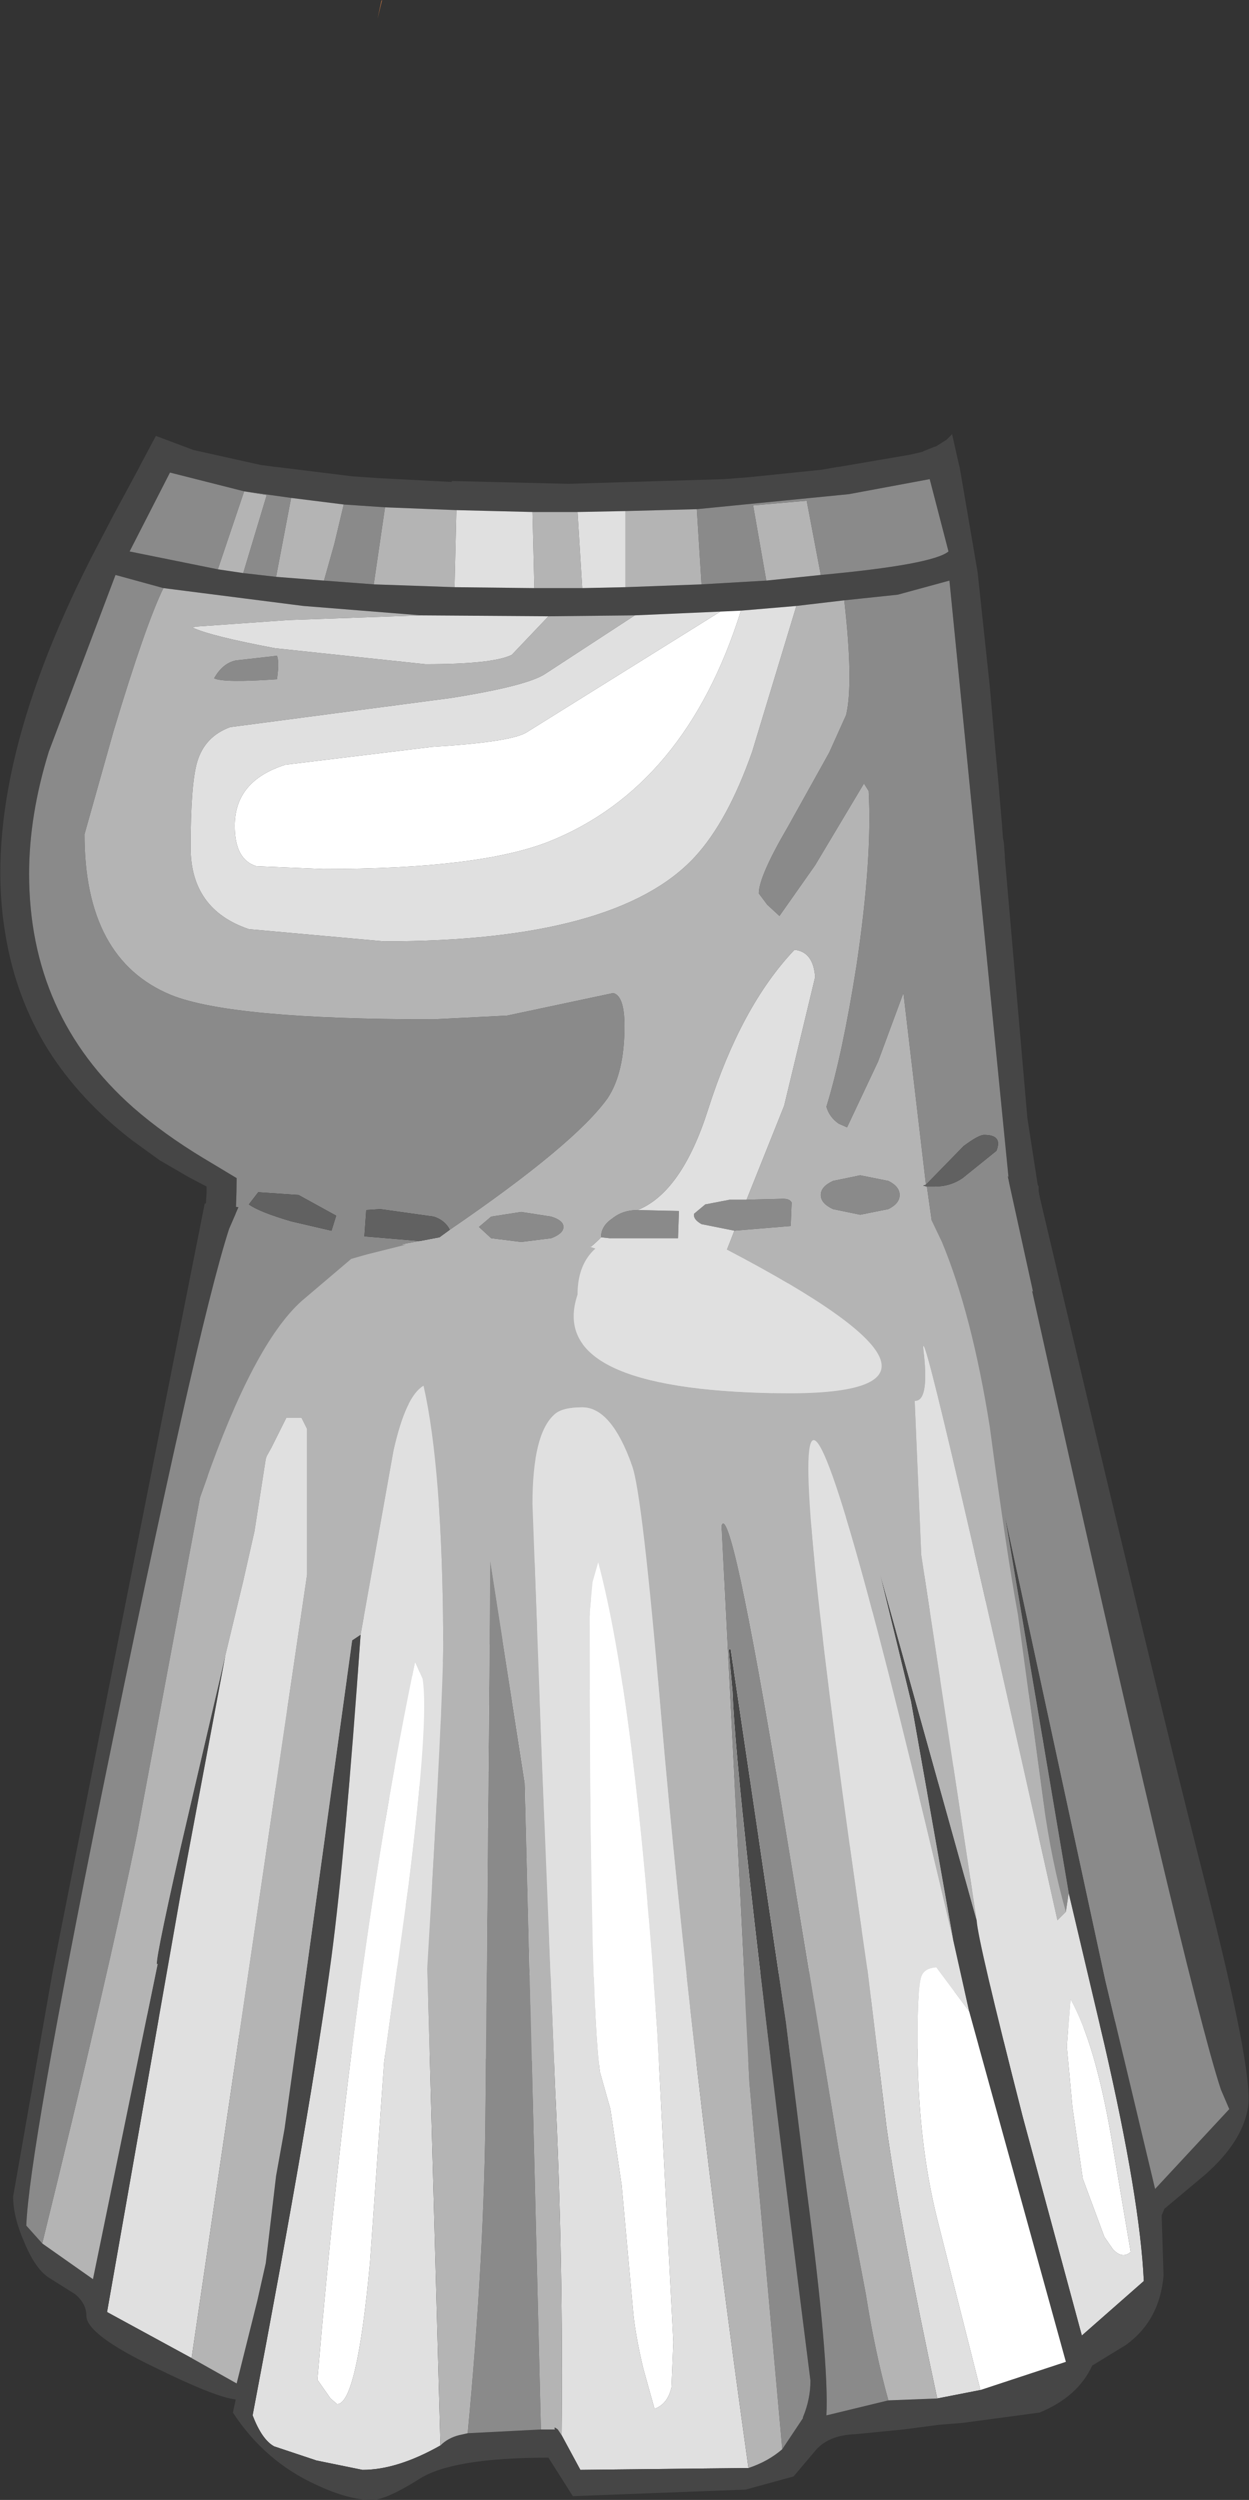 <?xml version="1.0" encoding="UTF-8" standalone="no"?>
<svg xmlns:ffdec="https://www.free-decompiler.com/flash" xmlns:xlink="http://www.w3.org/1999/xlink" ffdec:objectType="shape" height="133.05px" width="66.5px" xmlns="http://www.w3.org/2000/svg">
  <rect width="100%" height="100%" fill="#333333" stroke="none"/>
  <g transform="matrix(1.0, 0.0, 0.0, 1.0, 30.3, 127.35)">
    <path d="M-10.05 -126.95 L-10.2 -126.35 -10.0 -127.3 -9.95 -127.35 -10.05 -126.95" fill="#aa6a40" fill-rule="evenodd" stroke="none"/>
    <path d="M35.0 -20.15 L35.25 -19.3 33.15 -18.7 28.55 -17.6 24.0 -16.8 Q14.8 -15.35 3.95 -15.35 L-12.05 -16.25 -17.5 -17.05 -24.8 -18.6 -26.6 -19.1 -26.15 -20.95 -25.4 -23.75 -24.9 -25.35 -24.25 -27.65 -22.8 -33.15 -22.0 -36.55 -21.65 -38.5 -21.2 -41.75 -20.75 -45.0 -20.65 -46.05 -20.6 -46.35 -20.15 -50.7 -19.75 -56.7 -19.3 -63.9 -19.3 -63.95 -19.3 -64.2 -20.25 -64.7 -21.8 -65.6 -23.25 -66.65 Q-26.05 -68.8 -27.75 -71.5 -29.45 -74.25 -30.0 -77.55 -31.45 -85.85 -25.45 -97.65 L-24.85 -98.8 -24.25 -99.95 -22.9 -102.45 -22.8 -102.65 -22.0 -104.15 -20.0 -103.4 -16.4 -102.6 -16.0 -102.55 -15.65 -102.5 -15.6 -102.5 -11.55 -102.0 -10.1 -101.9 -6.25 -101.7 -6.25 -101.75 -0.05 -101.6 8.25 -101.85 9.55 -101.95 13.45 -102.35 14.3 -102.5 14.35 -102.5 18.15 -103.15 18.8 -103.3 18.9 -103.35 19.4 -103.55 19.55 -103.6 20.1 -103.95 20.35 -104.2 20.4 -104.25 20.4 -104.2 20.75 -102.65 20.8 -102.45 21.75 -96.9 22.4 -90.8 22.7 -87.4 22.85 -85.8 22.9 -85.2 23.05 -83.45 23.1 -82.75 23.15 -82.5 23.2 -81.8 23.2 -81.7 24.4 -67.85 24.85 -64.95 24.95 -64.3 25.0 -64.2 25.0 -64.15 25.0 -63.95 25.35 -61.9 25.95 -58.0 27.35 -49.5 27.7 -47.6 28.0 -45.8 28.15 -45.0 29.9 -36.55 30.35 -35.05 Q31.6 -30.35 33.3 -25.5 L33.65 -24.4 33.8 -23.9 34.7 -21.15 35.0 -20.15 M6.8 -100.25 L3.0 -100.15 0.45 -100.1 -1.95 -100.1 -6.0 -100.2 -9.8 -100.35 -12.0 -100.5 -14.8 -100.85 -17.3 -101.2 -21.25 -102.2 -23.4 -98.0 -18.7 -97.05 -17.35 -96.85 -15.6 -96.65 -13.05 -96.45 -10.4 -96.25 -6.1 -96.1 -1.85 -96.05 0.7 -96.05 3.0 -96.1 7.05 -96.25 10.5 -96.45 13.4 -96.75 Q19.35 -97.3 20.2 -98.0 L19.2 -101.85 14.9 -101.05 6.8 -100.25 M-21.6 -96.05 L-24.15 -96.75 -27.7 -87.35 Q-28.75 -83.95 -28.75 -80.85 -28.75 -73.3 -23.2 -68.4 -21.6 -67.0 -19.45 -65.7 L-17.7 -64.65 Q-17.7 -59.35 -19.75 -45.2 -21.3 -34.7 -23.35 -24.95 L-23.7 -23.3 -24.35 -20.5 -16.95 -18.95 -11.45 -18.15 3.95 -17.35 22.3 -18.55 27.75 -19.45 32.6 -20.55 31.85 -23.35 31.4 -25.0 30.85 -27.05 Q24.9 -49.35 23.4 -64.65 L20.25 -96.45 17.5 -95.7 14.65 -95.4 12.1 -95.1 9.15 -94.85 8.05 -94.8 3.5 -94.6 -1.1 -94.55 -7.9 -94.6 -14.15 -95.1 -21.6 -96.05" fill="#464646" fill-rule="evenodd" stroke="none"/>
    <path d="M6.8 -100.25 L14.9 -101.05 19.2 -101.85 20.2 -98.0 Q19.35 -97.3 13.4 -96.75 L12.65 -100.7 9.8 -100.45 10.5 -96.45 7.05 -96.25 6.8 -100.25 M-10.4 -96.25 L-13.05 -96.45 -12.5 -98.4 -12.0 -100.5 -9.8 -100.35 -10.4 -96.25 M-15.6 -96.65 L-17.35 -96.85 -16.1 -101.0 -17.3 -101.2 -14.8 -100.85 -15.6 -96.65 M-18.7 -97.05 L-23.4 -98.0 -21.25 -102.2 -17.3 -101.2 -18.7 -97.05 M14.65 -95.4 L17.5 -95.7 20.25 -96.45 23.4 -64.65 Q24.9 -49.35 30.85 -27.05 L31.4 -25.0 31.85 -23.35 32.6 -20.55 27.75 -19.45 22.3 -18.55 3.95 -17.35 -11.45 -18.15 -16.95 -18.95 -24.35 -20.5 -23.7 -23.3 -23.35 -24.95 Q-21.3 -34.7 -19.75 -45.2 -17.7 -59.35 -17.7 -64.65 L-19.45 -65.7 Q-21.6 -67.0 -23.2 -68.4 -28.75 -73.3 -28.75 -80.85 -28.75 -83.95 -27.7 -87.35 L-24.15 -96.75 -21.6 -96.05 Q-22.55 -94.1 -24.25 -88.45 L-25.8 -82.95 Q-25.8 -76.3 -21.2 -74.4 -18.0 -73.1 -7.25 -73.1 L-3.3 -73.3 2.35 -74.5 Q2.95 -74.35 2.95 -72.75 2.95 -70.25 2.05 -68.9 0.3 -66.45 -6.35 -61.9 -6.6 -62.4 -7.2 -62.6 L-10.05 -63.0 -10.8 -62.95 -10.9 -61.55 -7.95 -61.3 Q-10.7 -60.85 -11.35 -60.25 L-12.1 -58.3 -12.8 -41.15 -8.4 -41.45 -6.1 -41.1 -5.2 -40.6 -11.4 -38.2 Q-16.95 -36.0 -17.65 -33.3 -17.55 -32.55 -17.25 -32.35 L-15.85 -32.1 -14.35 -32.55 -12.9 -33.05 -11.15 -32.45 -8.65 -31.15 -10.1 -30.25 Q-11.7 -29.6 -13.7 -29.9 L-15.55 -23.45 -16.05 -21.9 -16.05 -21.8 -10.55 -21.05 3.95 -20.35 19.3 -21.15 26.55 -22.25 25.9 -23.85 24.9 -26.45 20.9 -26.8 19.85 -27.3 Q22.85 -27.35 23.9 -28.05 25.4 -29.1 25.4 -32.55 L25.25 -34.75 22.85 -42.35 Q20.4 -41.6 18.4 -41.6 L18.15 -41.95 17.85 -42.8 Q18.2 -43.1 20.05 -44.05 21.95 -45.0 22.4 -45.05 21.3 -48.15 19.05 -64.2 L19.45 -64.2 Q20.3 -64.2 20.95 -64.65 L22.75 -66.1 Q23.1 -66.95 22.1 -66.95 21.8 -66.95 21.0 -66.35 L19.0 -64.3 17.9 -73.65 17.8 -74.5 16.45 -70.85 14.8 -67.35 14.35 -67.55 Q13.85 -67.9 13.7 -68.45 14.55 -71.2 15.3 -75.95 16.15 -81.65 15.95 -85.25 L15.7 -85.65 13.1 -81.3 11.2 -78.6 10.55 -79.2 10.1 -79.8 Q10.1 -80.7 11.65 -83.35 L13.85 -87.3 14.75 -89.3 Q15.15 -91.0 14.65 -95.4 M9.45 -63.5 L11.4 -63.55 Q11.75 -63.55 11.85 -63.35 L11.8 -62.1 8.8 -61.85 7.05 -62.2 Q6.6 -62.45 6.65 -62.75 L7.25 -63.25 8.55 -63.5 9.45 -63.5 M1.7 -61.5 Q1.7 -62.1 2.3 -62.5 2.85 -62.95 3.65 -62.95 L5.85 -62.9 5.8 -61.45 2.15 -61.45 1.7 -61.5 M13.4 -63.75 Q13.4 -64.2 14.05 -64.5 L15.5 -64.8 17.0 -64.5 Q17.6 -64.2 17.6 -63.75 17.6 -63.3 17.0 -63.0 L15.5 -62.7 14.05 -63.0 Q13.4 -63.3 13.4 -63.75 M7.45 -1.15 L9.15 -1.2 8.7 -1.15 7.95 -1.15 7.45 -1.15 M-4.15 -62.6 L-2.55 -62.85 -0.95 -62.6 Q-0.3 -62.4 -0.3 -62.05 -0.3 -61.7 -0.95 -61.45 L-2.55 -61.25 -4.15 -61.45 -4.8 -62.05 -4.15 -62.6 M-18.9 -91.25 Q-18.45 -92.05 -17.75 -92.2 L-15.55 -92.45 Q-15.45 -92.15 -15.5 -91.65 L-15.55 -91.2 Q-18.4 -91.0 -18.9 -91.25 M-16.55 -63.9 L-17.05 -63.25 Q-16.5 -62.85 -14.8 -62.35 L-12.65 -61.85 -12.4 -62.65 -14.4 -63.75 -16.55 -63.9" fill="#8a8a8a" fill-rule="evenodd" stroke="none"/>
    <path d="M3.0 -100.15 L6.8 -100.25 7.05 -96.25 3.0 -96.1 3.0 -100.15 M13.4 -96.75 L10.5 -96.45 9.8 -100.45 12.65 -100.7 13.4 -96.75 M0.7 -96.05 L-1.85 -96.05 -1.95 -100.1 0.45 -100.1 0.7 -96.05 M-6.1 -96.1 L-10.4 -96.25 -9.8 -100.35 -6.0 -100.2 -6.1 -96.1 M-13.05 -96.45 L-15.6 -96.65 -14.8 -100.85 -12.0 -100.5 -12.5 -98.4 -13.05 -96.45 M-17.35 -96.85 L-18.7 -97.05 -17.3 -101.2 -16.1 -101.0 -17.35 -96.85 M-21.6 -96.05 L-14.15 -95.1 -7.9 -94.6 -14.95 -94.35 -19.9 -94.0 -20.05 -93.95 Q-19.1 -93.5 -15.65 -92.85 L-7.65 -92.0 Q-4.05 -92.0 -3.05 -92.5 L-1.1 -94.55 3.5 -94.6 -1.25 -91.5 Q-2.2 -90.85 -6.3 -90.2 L-18.05 -88.65 Q-19.4 -88.15 -19.8 -86.8 -20.15 -85.6 -20.15 -82.25 -20.15 -78.95 -17.05 -77.9 L-9.85 -77.25 Q2.55 -77.25 6.7 -81.75 8.45 -83.65 9.75 -87.35 L12.1 -95.1 14.65 -95.4 Q15.15 -91.0 14.75 -89.3 L13.85 -87.3 11.65 -83.35 Q10.1 -80.7 10.1 -79.8 L10.55 -79.2 11.2 -78.6 13.1 -81.3 15.7 -85.65 15.95 -85.25 Q16.15 -81.65 15.3 -75.95 14.55 -71.2 13.7 -68.45 13.85 -67.9 14.35 -67.55 L14.8 -67.35 16.45 -70.85 17.8 -74.5 17.9 -73.65 19.0 -64.3 18.85 -64.25 19.05 -64.2 Q21.3 -48.15 22.4 -45.05 21.95 -45.0 20.05 -44.05 18.2 -43.1 17.85 -42.8 L18.15 -41.95 18.4 -41.6 Q20.4 -41.6 22.85 -42.35 L25.25 -34.75 25.4 -32.55 Q25.4 -29.1 23.9 -28.05 22.85 -27.35 19.85 -27.3 L20.9 -26.8 24.9 -26.45 25.9 -23.85 26.55 -22.25 19.3 -21.15 3.95 -20.35 -10.55 -21.05 -16.05 -21.8 -16.05 -21.9 -15.55 -23.45 -13.7 -29.9 Q-11.7 -29.6 -10.1 -30.25 L-8.65 -31.15 -11.15 -32.45 -12.9 -33.05 -14.35 -32.55 -15.85 -32.1 -17.25 -32.35 Q-17.55 -32.55 -17.65 -33.3 -16.95 -36.0 -11.4 -38.2 L-5.2 -40.6 -6.1 -41.1 -8.4 -41.45 -12.8 -41.15 -12.1 -58.3 -11.35 -60.25 Q-10.7 -60.85 -7.95 -61.3 L-6.9 -61.5 -6.35 -61.9 Q0.3 -66.45 2.05 -68.9 2.95 -70.25 2.95 -72.75 2.95 -74.35 2.35 -74.5 L-3.3 -73.3 -7.25 -73.1 Q-18.0 -73.1 -21.2 -74.4 -25.8 -76.3 -25.8 -82.95 L-24.25 -88.45 Q-22.55 -94.1 -21.6 -96.05 M9.45 -63.5 L11.45 -68.5 13.1 -75.35 Q13.0 -76.7 12.0 -76.8 9.15 -73.8 7.4 -68.3 6.0 -63.9 3.65 -62.95 2.85 -62.95 2.3 -62.5 1.7 -62.1 1.7 -61.5 1.0 -60.7 -4.1 -57.05 -8.55 -53.9 -8.55 -53.05 -8.55 -48.25 -6.1 -46.5 -1.75 -44.35 2.05 -41.6 -4.7 -40.05 -8.55 -38.05 -11.15 -36.75 -11.15 -36.2 -11.15 -34.25 -6.7 -31.4 L-1.7 -28.55 Q-5.25 -28.0 -7.05 -27.1 -9.65 -25.8 -10.0 -23.3 L-10.1 -22.75 -2.7 -22.25 Q0.55 -22.1 3.95 -22.1 L14.05 -22.4 17.55 -22.7 Q14.1 -25.9 14.1 -27.1 14.1 -29.2 17.55 -31.0 21.0 -32.8 21.0 -34.95 21.0 -37.2 17.4 -40.55 L11.05 -45.85 Q16.0 -46.7 17.5 -47.5 18.35 -47.95 18.35 -48.8 18.35 -52.6 17.7 -55.3 16.75 -59.35 14.55 -59.35 11.9 -59.35 10.0 -58.55 8.1 -57.75 7.2 -57.75 L8.8 -61.85 11.8 -62.1 11.85 -63.35 Q11.75 -63.55 11.4 -63.55 L9.45 -63.5 M13.4 -63.75 Q13.4 -63.3 14.05 -63.0 L15.5 -62.7 17.0 -63.0 Q17.6 -63.3 17.6 -63.75 17.6 -64.2 17.0 -64.5 L15.5 -64.8 14.05 -64.5 Q13.4 -64.2 13.4 -63.75 M-18.9 -91.25 Q-18.4 -91.0 -15.55 -91.2 L-15.5 -91.65 Q-15.45 -92.15 -15.55 -92.45 L-17.75 -92.2 Q-18.45 -92.05 -18.9 -91.25 M-4.15 -62.6 L-4.8 -62.05 -4.15 -61.45 -2.55 -61.25 -0.95 -61.45 Q-0.3 -61.7 -0.3 -62.05 -0.3 -62.4 -0.95 -62.6 L-2.55 -62.85 -4.15 -62.6" fill="#b4b4b4" fill-rule="evenodd" stroke="none"/>
    <path d="M3.0 -96.1 L0.7 -96.05 0.45 -100.1 3.0 -100.15 3.0 -96.1 M-1.85 -96.05 L-6.1 -96.1 -6.0 -100.2 -1.95 -100.1 -1.85 -96.05 M-7.9 -94.6 L-1.1 -94.55 -3.05 -92.5 Q-4.05 -92.0 -7.65 -92.0 L-15.65 -92.85 Q-19.1 -93.5 -20.05 -93.95 L-19.9 -94.0 -14.95 -94.35 -7.9 -94.6 M3.5 -94.6 L8.05 -94.8 -2.3 -88.35 Q-3.2 -87.85 -7.3 -87.6 L-15.1 -86.65 Q-17.8 -85.8 -17.8 -83.4 -17.8 -81.6 -16.65 -81.25 L-13.1 -81.1 Q-4.8 -81.1 -1.1 -82.55 6.2 -85.45 9.15 -94.85 L12.1 -95.1 9.75 -87.35 Q8.45 -83.65 6.7 -81.75 2.55 -77.25 -9.85 -77.25 L-17.05 -77.9 Q-20.15 -78.95 -20.15 -82.25 -20.15 -85.6 -19.8 -86.8 -19.4 -88.15 -18.05 -88.65 L-6.3 -90.2 Q-2.2 -90.85 -1.25 -91.5 L3.5 -94.6 M3.65 -62.95 Q6.0 -63.9 7.4 -68.3 9.15 -73.8 12.0 -76.8 13.0 -76.7 13.1 -75.35 L11.45 -68.5 9.45 -63.5 8.55 -63.5 7.25 -63.25 6.65 -62.75 Q6.6 -62.45 7.05 -62.2 L8.8 -61.85 7.2 -57.75 Q8.1 -57.75 10.0 -58.55 11.9 -59.35 14.55 -59.35 16.75 -59.35 17.7 -55.3 18.35 -52.6 18.35 -48.8 18.35 -47.95 17.5 -47.5 16.0 -46.7 11.05 -45.85 L17.4 -40.55 Q21.0 -37.2 21.0 -34.95 21.0 -32.8 17.55 -31.0 14.1 -29.2 14.1 -27.1 14.1 -25.9 17.55 -22.7 L14.05 -22.4 14.1 -23.3 Q14.1 -23.8 11.95 -26.95 L8.15 -32.4 Q12.65 -33.2 14.6 -34.6 15.8 -35.5 15.8 -36.4 15.8 -38.45 13.0 -40.6 9.95 -42.95 4.5 -44.55 5.15 -41.6 7.1 -39.8 8.4 -38.6 9.4 -38.55 L-1.2 -37.15 -7.2 -36.1 -7.05 -35.8 Q-5.7 -34.15 -1.5 -30.6 2.8 -26.9 5.5 -25.15 L4.4 -25.3 0.1 -24.45 Q-3.5 -23.55 -4.5 -23.0 L-2.7 -22.25 -10.1 -22.75 -10.0 -23.3 Q-9.65 -25.8 -7.05 -27.1 -5.25 -28.0 -1.7 -28.55 L-6.7 -31.4 Q-11.15 -34.25 -11.15 -36.2 -11.15 -36.75 -8.55 -38.05 -4.7 -40.05 2.05 -41.6 -1.75 -44.35 -6.1 -46.5 -8.55 -48.25 -8.55 -53.05 -8.55 -53.9 -4.1 -57.05 1.0 -60.7 1.7 -61.5 L2.15 -61.45 5.8 -61.45 5.85 -62.9 3.65 -62.95 M9.65 -53.95 Q7.2 -55.25 4.0 -55.65 -4.3 -56.75 -4.3 -51.75 -4.3 -50.45 -3.2 -50.0 -1.85 -49.45 2.4 -49.45 12.25 -49.45 12.25 -51.15 12.25 -52.6 9.65 -53.95" fill="#e0e0e0" fill-rule="evenodd" stroke="none"/>
    <path d="M8.05 -94.8 L9.15 -94.85 Q6.2 -85.45 -1.1 -82.55 -4.8 -81.1 -13.1 -81.1 L-16.65 -81.25 Q-17.8 -81.6 -17.8 -83.4 -17.8 -85.8 -15.1 -86.65 L-7.3 -87.6 Q-3.2 -87.85 -2.3 -88.35 L8.05 -94.8 M14.05 -22.4 L3.95 -22.1 Q0.55 -22.1 -2.7 -22.25 L-4.5 -23.0 Q-3.5 -23.55 0.1 -24.45 L4.4 -25.3 5.5 -25.15 Q2.8 -26.9 -1.5 -30.6 -5.7 -34.15 -7.05 -35.8 L-7.2 -36.1 -1.2 -37.15 9.4 -38.55 Q8.4 -38.6 7.1 -39.8 5.15 -41.6 4.5 -44.55 9.95 -42.95 13.0 -40.6 15.8 -38.45 15.8 -36.4 15.8 -35.5 14.6 -34.6 12.65 -33.2 8.15 -32.4 L11.95 -26.95 Q14.1 -23.8 14.1 -23.3 L14.05 -22.4 M9.65 -53.95 Q12.25 -52.6 12.25 -51.15 12.25 -49.45 2.4 -49.45 -1.85 -49.45 -3.2 -50.0 -4.3 -50.45 -4.3 -51.75 -4.3 -56.75 4.0 -55.65 7.2 -55.25 9.65 -53.95" fill="#ffffff" fill-rule="evenodd" stroke="none"/>
    <path d="M19.0 -64.3 L21.0 -66.35 Q21.8 -66.95 22.1 -66.95 23.1 -66.95 22.75 -66.1 L20.95 -64.65 Q20.3 -64.2 19.45 -64.2 L19.05 -64.2 18.85 -64.25 19.0 -64.3 M-7.95 -61.3 L-10.9 -61.55 -10.8 -62.95 -10.05 -63.0 -7.2 -62.6 Q-6.6 -62.4 -6.35 -61.9 L-6.9 -61.5 -7.95 -61.3 M-16.55 -63.9 L-14.4 -63.75 -12.4 -62.65 -12.65 -61.85 -14.8 -62.35 Q-16.5 -62.85 -17.05 -63.25 L-16.55 -63.9" fill="#616161" fill-rule="evenodd" stroke="none"/>
    <path d="M8.4 -60.85 Q23.4 -53.0 11.1 -53.2 -1.25 -53.4 0.45 -58.45 0.45 -60.05 1.4 -60.9 L1.1 -61.0 8.4 -60.85 M-18.3 -39.25 L-17.35 -43.2 -16.75 -45.85 -16.15 -49.7 -16.1 -49.85 -15.85 -50.3 -15.05 -51.9 -14.25 -51.9 -13.95 -51.3 -13.95 -43.55 -20.1 -1.85 -24.6 -4.3 -20.7 -26.45 -18.3 -39.25 M-11.1 -40.35 L-9.35 -50.15 Q-8.7 -53.05 -7.75 -53.6 -6.75 -49.2 -6.7 -40.05 -6.7 -36.9 -7.55 -22.65 L-6.85 2.8 Q-9.15 4.1 -11.0 4.1 L-13.45 3.6 -15.7 2.85 Q-16.35 2.5 -16.85 1.2 -13.7 -15.35 -12.65 -23.2 -11.9 -28.9 -11.1 -40.35 M-0.4 2.25 Q-0.3 -7.05 -0.75 -16.35 L-1.45 -33.8 -1.95 -47.3 Q-1.95 -51.0 -0.8 -52.05 -0.4 -52.45 0.7 -52.45 2.25 -52.45 3.35 -49.35 3.9 -47.9 4.9 -36.05 6.45 -18.1 9.55 4.0 L0.6 4.1 -0.4 2.25 M19.6 0.3 Q17.65 -8.8 16.9 -14.15 L15.9 -22.4 Q7.8 -78.15 20.45 -24.1 L21.3 -20.3 19.55 -22.65 Q18.9 -22.6 18.75 -22.15 18.55 -21.55 18.55 -18.7 18.55 -13.45 19.6 -9.25 L21.9 -0.15 19.6 0.3 M21.7 -25.15 L18.75 -44.6 18.4 -52.8 Q19.15 -52.75 18.9 -55.2 18.3 -59.7 26.0 -25.15 L26.45 -25.6 26.6 -26.6 28.5 -18.55 Q30.4 -10.3 30.6 -5.95 L27.3 -3.05 24.15 -14.7 Q21.75 -24.1 21.7 -25.15 M1.25 -43.15 L1.1 -41.55 Q1.1 -20.7 1.65 -17.05 L2.2 -15.1 2.8 -11.05 3.4 -4.45 Q3.5 -3.2 3.95 -1.3 L4.55 0.85 Q5.25 0.6 5.45 -0.3 L5.55 -2.7 4.7 -19.15 Q3.5 -36.9 1.55 -44.2 L1.25 -43.15 M26.8 -15.2 L27.35 -11.4 28.5 -8.3 28.95 -7.65 Q29.45 -7.1 29.9 -7.5 L28.85 -13.7 Q28.0 -18.6 26.7 -20.95 L26.5 -18.45 26.8 -15.2 M-8.2 -38.9 Q-11.5 -23.05 -13.4 -0.7 L-12.7 0.3 -12.35 0.6 Q-11.3 0.6 -10.6 -6.95 L-9.85 -17.6 -8.55 -27.0 Q-7.45 -35.85 -7.8 -38.0 L-8.2 -38.9" fill="#e0e0e0" fill-rule="evenodd" stroke="none"/>
    <path d="M-28.05 -7.95 L-25.35 -6.05 -21.9 -22.85 Q-22.2 -22.3 -20.7 -28.95 L-18.3 -39.25 -20.7 -26.45 -24.6 -4.3 -20.1 -1.85 -17.7 -0.5 -16.6 -4.9 -16.15 -6.9 -15.6 -11.55 -15.15 -14.05 -11.55 -40.05 -11.1 -40.35 Q-11.9 -28.9 -12.65 -23.2 -13.7 -15.35 -16.85 1.2 -16.35 2.5 -15.7 2.85 L-13.45 3.6 -11.0 4.1 Q-9.15 4.1 -6.85 2.8 -6.45 2.4 -5.85 2.25 L-5.4 2.15 -1.5 1.95 -0.75 1.95 Q-0.85 1.75 -0.6 1.95 L-0.4 2.25 0.6 4.1 9.55 4.0 Q10.6 3.65 11.35 3.0 L12.45 1.35 12.45 1.3 Q12.85 0.35 12.85 -0.65 10.65 -18.0 9.6 -27.45 8.8 -34.7 8.7 -37.35 L8.5 -39.55 8.6 -39.6 11.55 -19.7 12.65 -10.8 Q13.85 -1.65 13.7 1.2 L17.0 0.4 19.6 0.3 21.9 -0.15 26.45 -1.65 21.3 -20.3 20.45 -24.1 18.2 -36.8 16.55 -43.6 21.7 -25.15 Q21.75 -24.1 24.15 -14.7 L27.3 -3.05 30.6 -5.95 Q30.4 -10.3 28.5 -18.55 L26.6 -26.6 23.2 -46.7 28.55 -21.95 31.2 -10.85 35.15 -15.1 34.7 -16.15 Q32.8 -21.95 24.65 -58.65 L24.7 -58.6 23.35 -64.75 Q23.5 -64.6 24.15 -64.75 L24.75 -64.95 Q31.15 -37.75 33.8 -27.4 36.45 -17.05 36.15 -15.2 35.85 -13.35 33.85 -11.6 L31.7 -9.8 31.55 -9.45 31.65 -6.25 Q31.45 -3.85 29.65 -2.55 L27.85 -1.45 Q27.1 0.2 25.05 1.05 L20.95 1.6 19.7 1.7 17.8 1.95 15.25 2.2 Q13.75 2.25 13.05 3.15 L11.95 4.45 9.4 5.15 0.2 5.5 -1.1 3.45 Q-6.25 3.45 -8.0 4.6 -9.75 5.7 -10.5 5.7 -11.75 5.7 -13.45 4.9 -16.2 3.65 -17.9 1.05 L-17.75 0.35 Q-18.8 0.25 -22.05 -1.35 -25.7 -3.1 -25.7 -4.1 -25.7 -4.75 -26.3 -5.25 L-27.65 -6.1 Q-28.4 -6.55 -29.0 -8.0 -29.6 -9.35 -29.6 -10.45 L-27.5 -22.4 -19.4 -63.3 -19.0 -63.3 -17.6 -63.1 -18.1 -61.95 Q-19.85 -56.55 -24.9 -31.8 -28.75 -12.8 -28.9 -8.9 L-28.05 -7.95" fill="#464646" fill-rule="evenodd" stroke="none"/>
    <path d="M-8.7 -61.1 L-10.9 -60.55 -11.6 -60.35 -14.25 -58.1 Q-16.8 -55.8 -19.4 -48.35 L-19.65 -47.65 -23.0 -29.75 Q-24.55 -22.2 -28.05 -7.95 L-28.9 -8.9 Q-28.75 -12.8 -24.9 -31.8 -19.85 -56.55 -18.1 -61.95 L-17.6 -63.1 Q-17.4 -62.65 -15.6 -62.3 L-13.3 -61.35 -12.6 -61.35 -12.1 -61.3 -8.7 -61.1 M-5.4 2.15 Q-4.5 -7.35 -4.45 -15.25 L-4.2 -44.3 -2.35 -32.45 -1.5 1.95 -5.4 2.15 M11.35 3.0 L9.6 -16.5 8.1 -46.15 Q8.6 -47.7 11.3 -31.45 L14.4 -12.65 15.8 -5.25 Q16.3 -2.1 17.0 0.4 L13.7 1.2 Q13.85 -1.65 12.65 -10.8 L11.55 -19.7 8.6 -39.6 8.5 -39.55 8.7 -37.35 Q8.8 -34.7 9.6 -27.45 10.65 -18.0 12.85 -0.65 12.85 0.35 12.45 1.3 L12.45 1.35 11.35 3.0 M26.45 -25.6 Q25.7 -28.2 25.25 -31.45 L23.9 -41.4 Q23.3 -44.65 22.4 -51.4 21.45 -57.4 19.85 -61.25 L19.3 -62.4 23.35 -64.75 24.7 -58.6 24.65 -58.65 Q32.8 -21.95 34.7 -16.15 L35.15 -15.1 31.2 -10.85 28.55 -21.95 23.2 -46.7 26.6 -26.6 26.45 -25.6" fill="#8a8a8a" fill-rule="evenodd" stroke="none"/>
    <path d="M8.4 -60.85 L10.25 -60.85 Q14.35 -59.45 17.6 -61.4 L18.85 -62.15 19.3 -62.4 19.85 -61.25 Q21.45 -57.4 22.4 -51.4 23.3 -44.65 23.9 -41.4 L25.25 -31.45 Q25.7 -28.2 26.45 -25.6 L26.0 -25.15 Q18.3 -59.7 18.9 -55.2 19.15 -52.75 18.4 -52.8 L18.75 -44.6 21.7 -25.15 16.55 -43.6 18.2 -36.8 20.45 -24.1 Q7.8 -78.15 15.9 -22.4 L16.9 -14.15 Q17.65 -8.8 19.6 0.3 L17.0 0.4 Q16.3 -2.1 15.8 -5.25 L14.4 -12.65 11.3 -31.45 Q8.6 -47.7 8.1 -46.15 L9.6 -16.5 11.35 3.0 Q10.6 3.65 9.55 4.0 6.45 -18.1 4.9 -36.05 3.9 -47.9 3.35 -49.35 2.25 -52.45 0.7 -52.45 -0.4 -52.45 -0.8 -52.05 -1.95 -51.0 -1.95 -47.3 L-1.45 -33.8 -0.75 -16.35 Q-0.3 -7.05 -0.4 2.25 L-0.6 1.95 Q-0.85 1.75 -0.75 1.95 L-1.5 1.95 -2.35 -32.45 -4.2 -44.3 -4.45 -15.25 Q-4.5 -7.35 -5.4 2.15 L-5.85 2.25 Q-6.45 2.4 -6.85 2.8 L-7.55 -22.65 Q-6.7 -36.9 -6.7 -40.05 -6.75 -49.2 -7.75 -53.6 -8.7 -53.05 -9.35 -50.15 L-11.1 -40.35 -11.55 -40.05 -15.15 -14.05 -15.6 -11.55 -16.15 -6.9 -16.6 -4.9 -17.7 -0.5 -20.1 -1.85 -13.95 -43.55 -13.95 -51.3 -14.25 -51.9 -15.05 -51.9 -15.85 -50.3 -16.1 -49.85 -16.15 -49.7 -16.75 -45.85 -17.35 -43.2 -18.3 -39.25 -20.7 -28.95 Q-22.2 -22.3 -21.9 -22.85 L-25.35 -6.05 -28.05 -7.95 Q-24.55 -22.2 -23.0 -29.75 L-19.65 -47.65 -19.4 -48.35 Q-16.8 -55.8 -14.25 -58.1 L-11.6 -60.35 -10.9 -60.55 -8.7 -61.1 -6.65 -60.85 0.25 -60.85 1.1 -61.0 1.4 -60.9 Q0.45 -60.05 0.45 -58.45 -1.25 -53.4 11.1 -53.2 23.4 -53.0 8.4 -60.85" fill="#b4b4b4" fill-rule="evenodd" stroke="none"/>
    <path d="M1.25 -43.15 L1.55 -44.2 Q3.5 -36.9 4.7 -19.15 L5.55 -2.7 5.45 -0.3 Q5.25 0.6 4.55 0.85 L3.95 -1.3 Q3.5 -3.2 3.4 -4.45 L2.8 -11.05 2.2 -15.1 1.65 -17.05 Q1.1 -20.7 1.1 -41.55 L1.25 -43.15 M21.9 -0.15 L19.6 -9.25 Q18.55 -13.45 18.55 -18.7 18.55 -21.55 18.75 -22.15 18.9 -22.6 19.55 -22.65 L21.3 -20.3 26.45 -1.65 21.9 -0.15 M26.8 -15.2 L26.5 -18.45 26.7 -20.95 Q28.0 -18.6 28.85 -13.7 L29.9 -7.5 Q29.45 -7.1 28.95 -7.65 L28.5 -8.3 27.35 -11.4 26.8 -15.2 M-8.2 -38.9 L-7.8 -38.0 Q-7.45 -35.85 -8.55 -27.0 L-9.85 -17.6 -10.6 -6.95 Q-11.3 0.6 -12.35 0.6 L-12.7 0.3 -13.4 -0.7 Q-11.5 -23.05 -8.2 -38.9" fill="#ffffff" fill-rule="evenodd" stroke="none"/>
  </g>
</svg>
